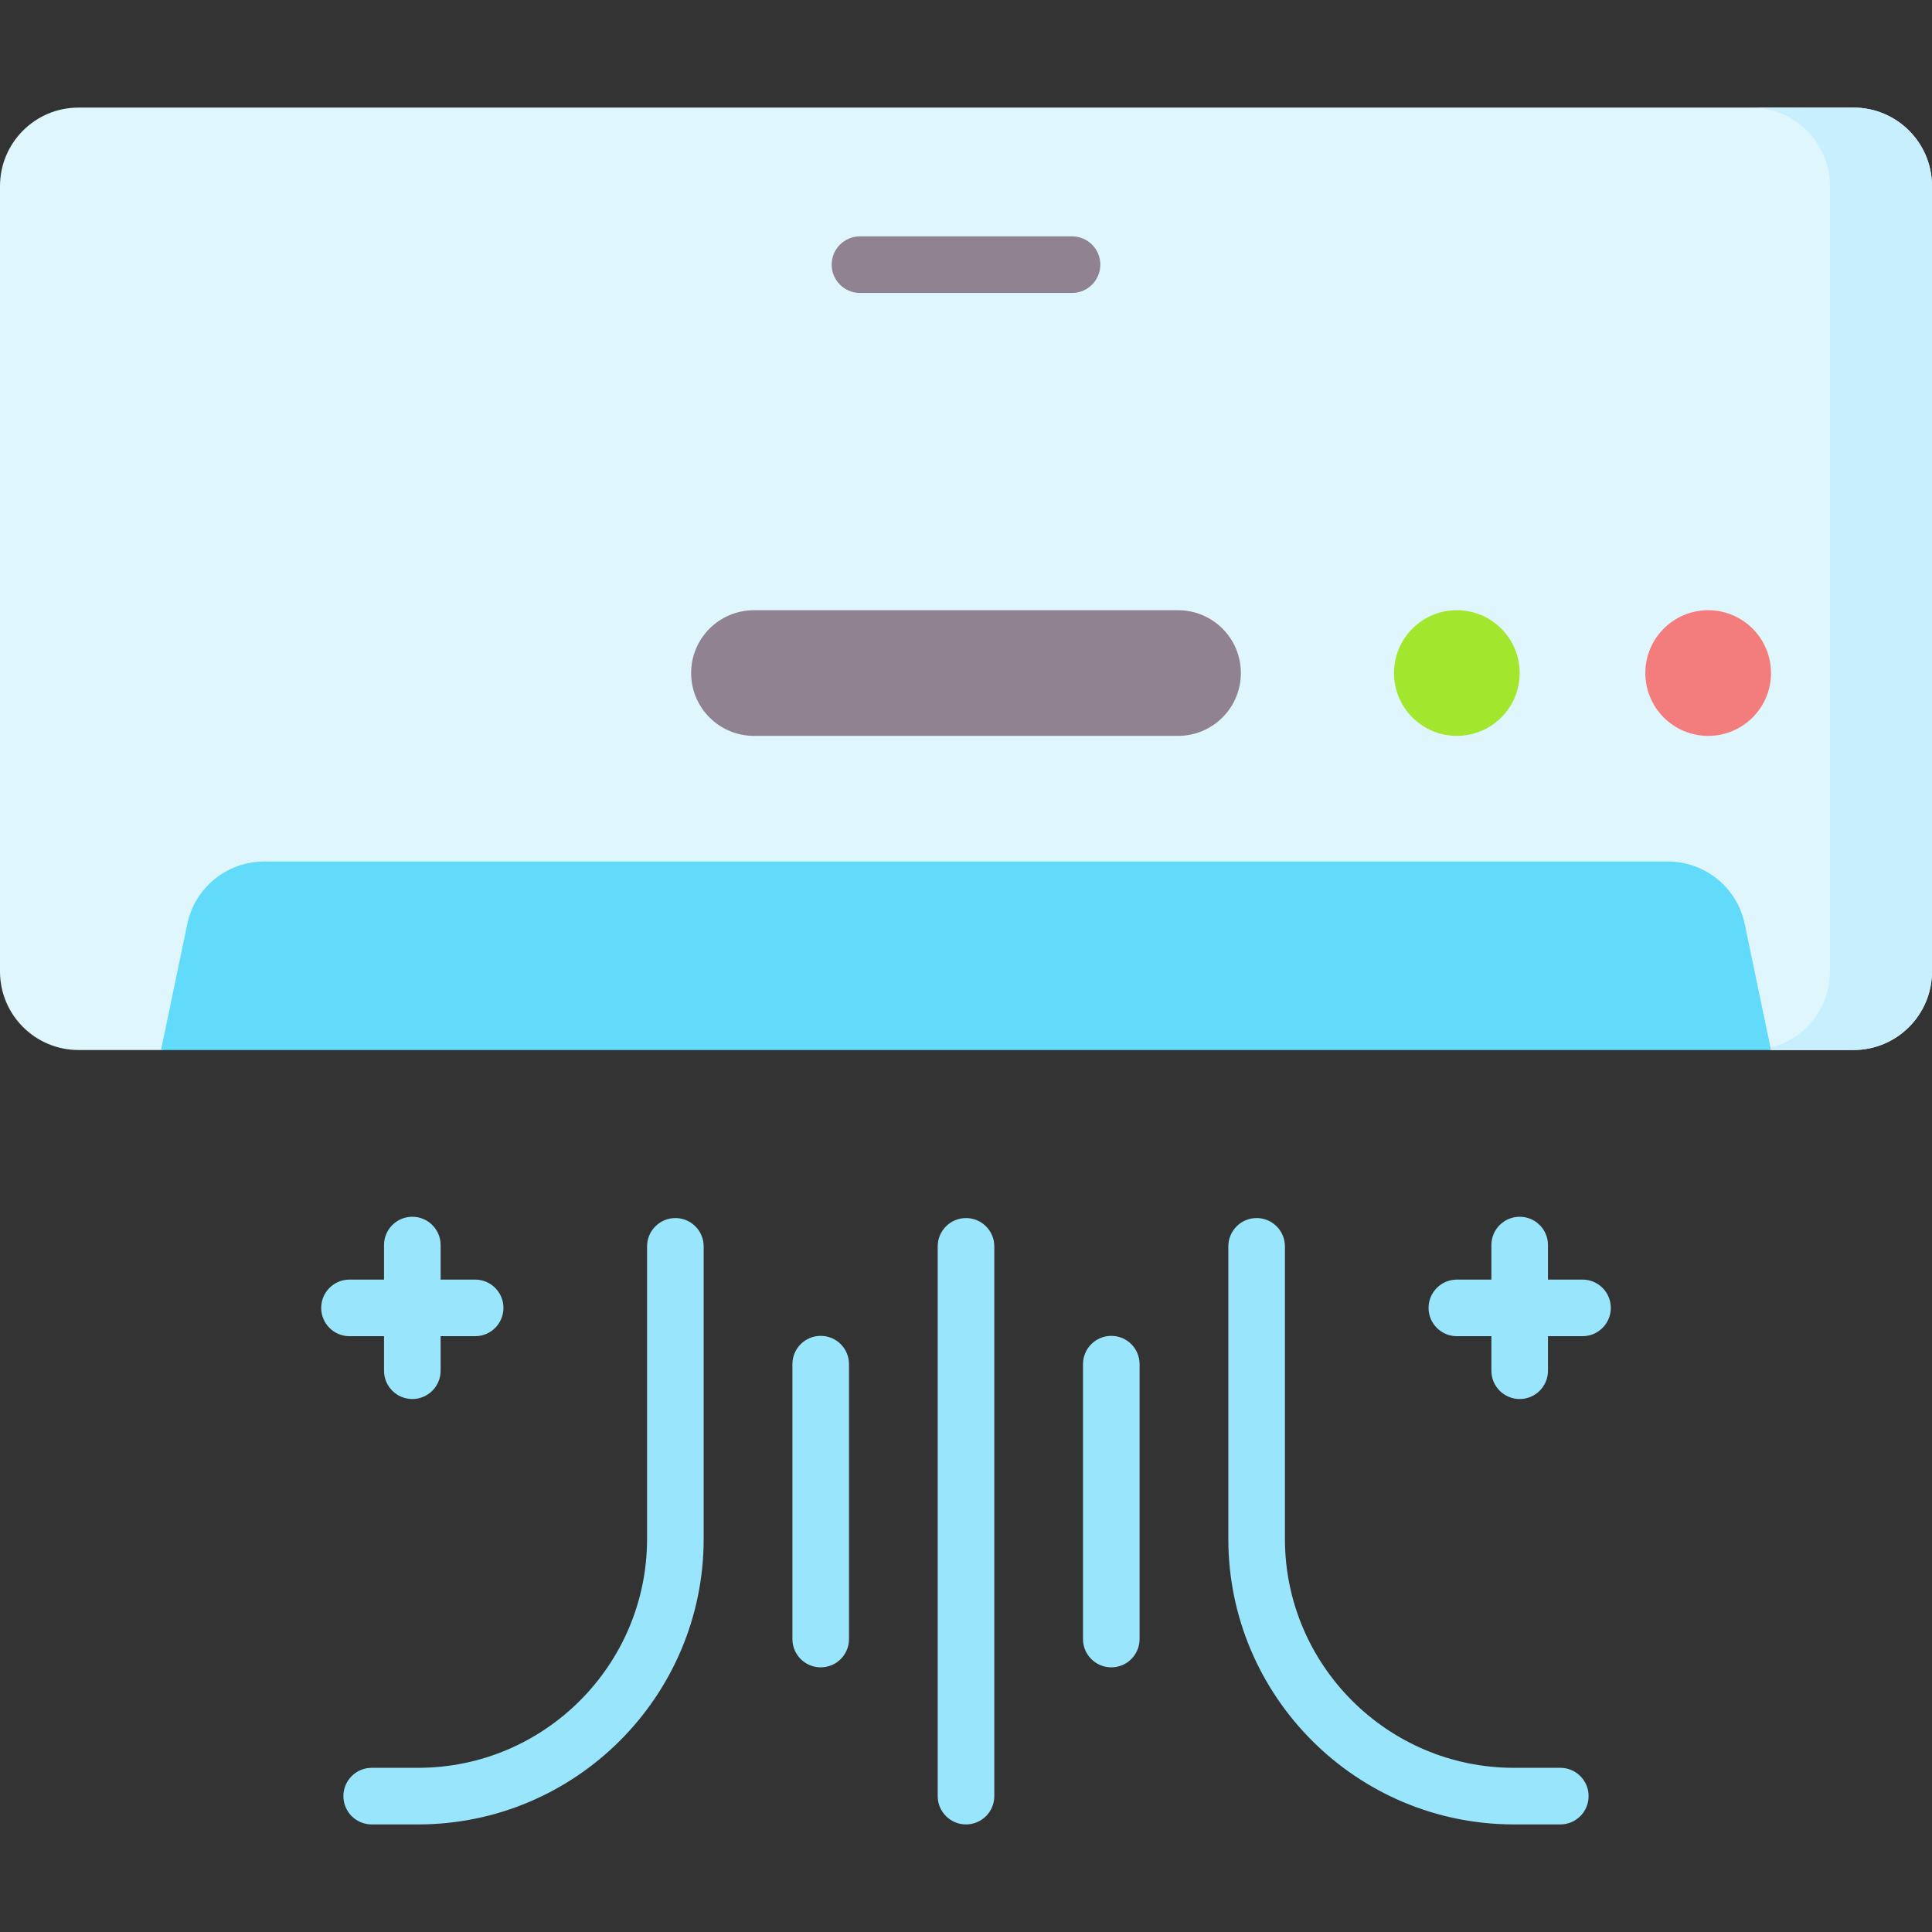 <svg id="Capa_1" enable-background="new 0 0 512 512" viewBox="0 0 512 512" xmlns="http://www.w3.org/2000/svg"><rect x="0" y="0" width="512" height="512" fill="#333333" stroke="none"/><g><g><g><path d="m491.187 28.51h-470.374c-11.495 0-20.813 9.319-20.813 20.813v208.13c0 11.495 9.318 20.813 20.813 20.813h21.854l213.333-32.625 213.333 32.625h21.854c11.494 0 20.813-9.318 20.813-20.813v-208.13c0-11.494-9.318-20.813-20.813-20.813z" fill="#dff6fd"/></g><g><path d="m491.187 28.51h-27.057c11.495 0 20.813 9.318 20.813 20.813v208.13c0 10.109-7.209 18.528-16.766 20.413l1.156.4h21.854c11.494 0 20.813-9.318 20.813-20.813v-208.13c0-11.495-9.318-20.813-20.813-20.813z" fill="#c8effe"/></g><g><path d="m469.333 278.266h-426.666l6.955-33.383c2.011-9.651 10.517-16.568 20.376-16.568h372.006c9.859 0 18.365 6.917 20.376 16.568z" fill="#62dbfb"/></g><g><circle cx="386.081" cy="178.364" fill="#a2e62e" r="16.65"/></g><g><circle cx="452.683" cy="178.364" fill="#f37c7c" r="16.65"/></g><g><path d="m312.195 195.014h-112.39c-9.196 0-16.65-7.455-16.65-16.65 0-9.196 7.455-16.65 16.65-16.65h112.39c9.196 0 16.65 7.455 16.65 16.65.001 9.196-7.454 16.65-16.65 16.65z" fill="#918291"/></g></g><g><g><path d="m284.098 77.636h-56.195c-4.143 0-7.5-3.358-7.5-7.5s3.357-7.5 7.5-7.5h56.195c4.143 0 7.5 3.358 7.5 7.5s-3.358 7.5-7.5 7.5z" fill="#918291"/></g><g fill="#99e6fc"><path d="m256 322.799c-4.143 0-7.5 3.358-7.5 7.5v145.691c0 4.142 3.357 7.5 7.5 7.5s7.5-3.358 7.5-7.5v-145.691c0-4.142-3.357-7.5-7.5-7.5z"/><path d="m294.504 354.018c-4.143 0-7.5 3.358-7.5 7.5v72.846c0 4.142 3.357 7.5 7.5 7.5s7.5-3.358 7.5-7.5v-72.846c0-4.142-3.358-7.5-7.5-7.5z"/><path d="m419.382 339.106h-9.15v-9.15c0-4.142-3.357-7.5-7.5-7.5s-7.5 3.358-7.5 7.5v9.15h-9.15c-4.143 0-7.5 3.358-7.5 7.5s3.357 7.5 7.5 7.5h9.15v9.15c0 4.142 3.357 7.5 7.5 7.5s7.5-3.358 7.5-7.5v-9.15h9.15c4.143 0 7.5-3.358 7.5-7.5s-3.358-7.5-7.5-7.5z"/><path d="m101.769 354.106v9.15c0 4.142 3.357 7.5 7.5 7.5s7.5-3.358 7.5-7.5v-9.15h9.15c4.143 0 7.5-3.358 7.5-7.5s-3.357-7.5-7.5-7.5h-9.15v-9.15c0-4.142-3.357-7.5-7.5-7.5s-7.5 3.358-7.5 7.5v9.15h-9.15c-4.143 0-7.5 3.358-7.5 7.5s3.357 7.5 7.5 7.5z"/><path d="m217.496 354.018c-4.143 0-7.5 3.358-7.5 7.5v72.846c0 4.142 3.357 7.5 7.5 7.5s7.5-3.358 7.5-7.5v-72.846c0-4.142-3.357-7.5-7.5-7.5z"/><path d="m413.498 468.49h-12.295c-33.461 0-60.684-27.223-60.684-60.684v-77.507c0-4.142-3.357-7.5-7.5-7.5s-7.5 3.358-7.5 7.5v77.507c0 41.732 33.951 75.684 75.684 75.684h12.295c4.143 0 7.5-3.358 7.5-7.5s-3.357-7.5-7.5-7.5z"/><path d="m178.98 322.799c-4.143 0-7.5 3.358-7.5 7.5v77.507c0 33.461-27.223 60.684-60.684 60.684h-12.294c-4.143 0-7.5 3.358-7.5 7.5s3.357 7.5 7.5 7.5h12.295c41.732 0 75.684-33.952 75.684-75.684v-77.507c-.001-4.142-3.358-7.5-7.501-7.5z"/></g></g></g><g/><g/><g/><g/><g/><g/><g/><g/><g/><g/><g/><g/><g/><g/><g/></svg>